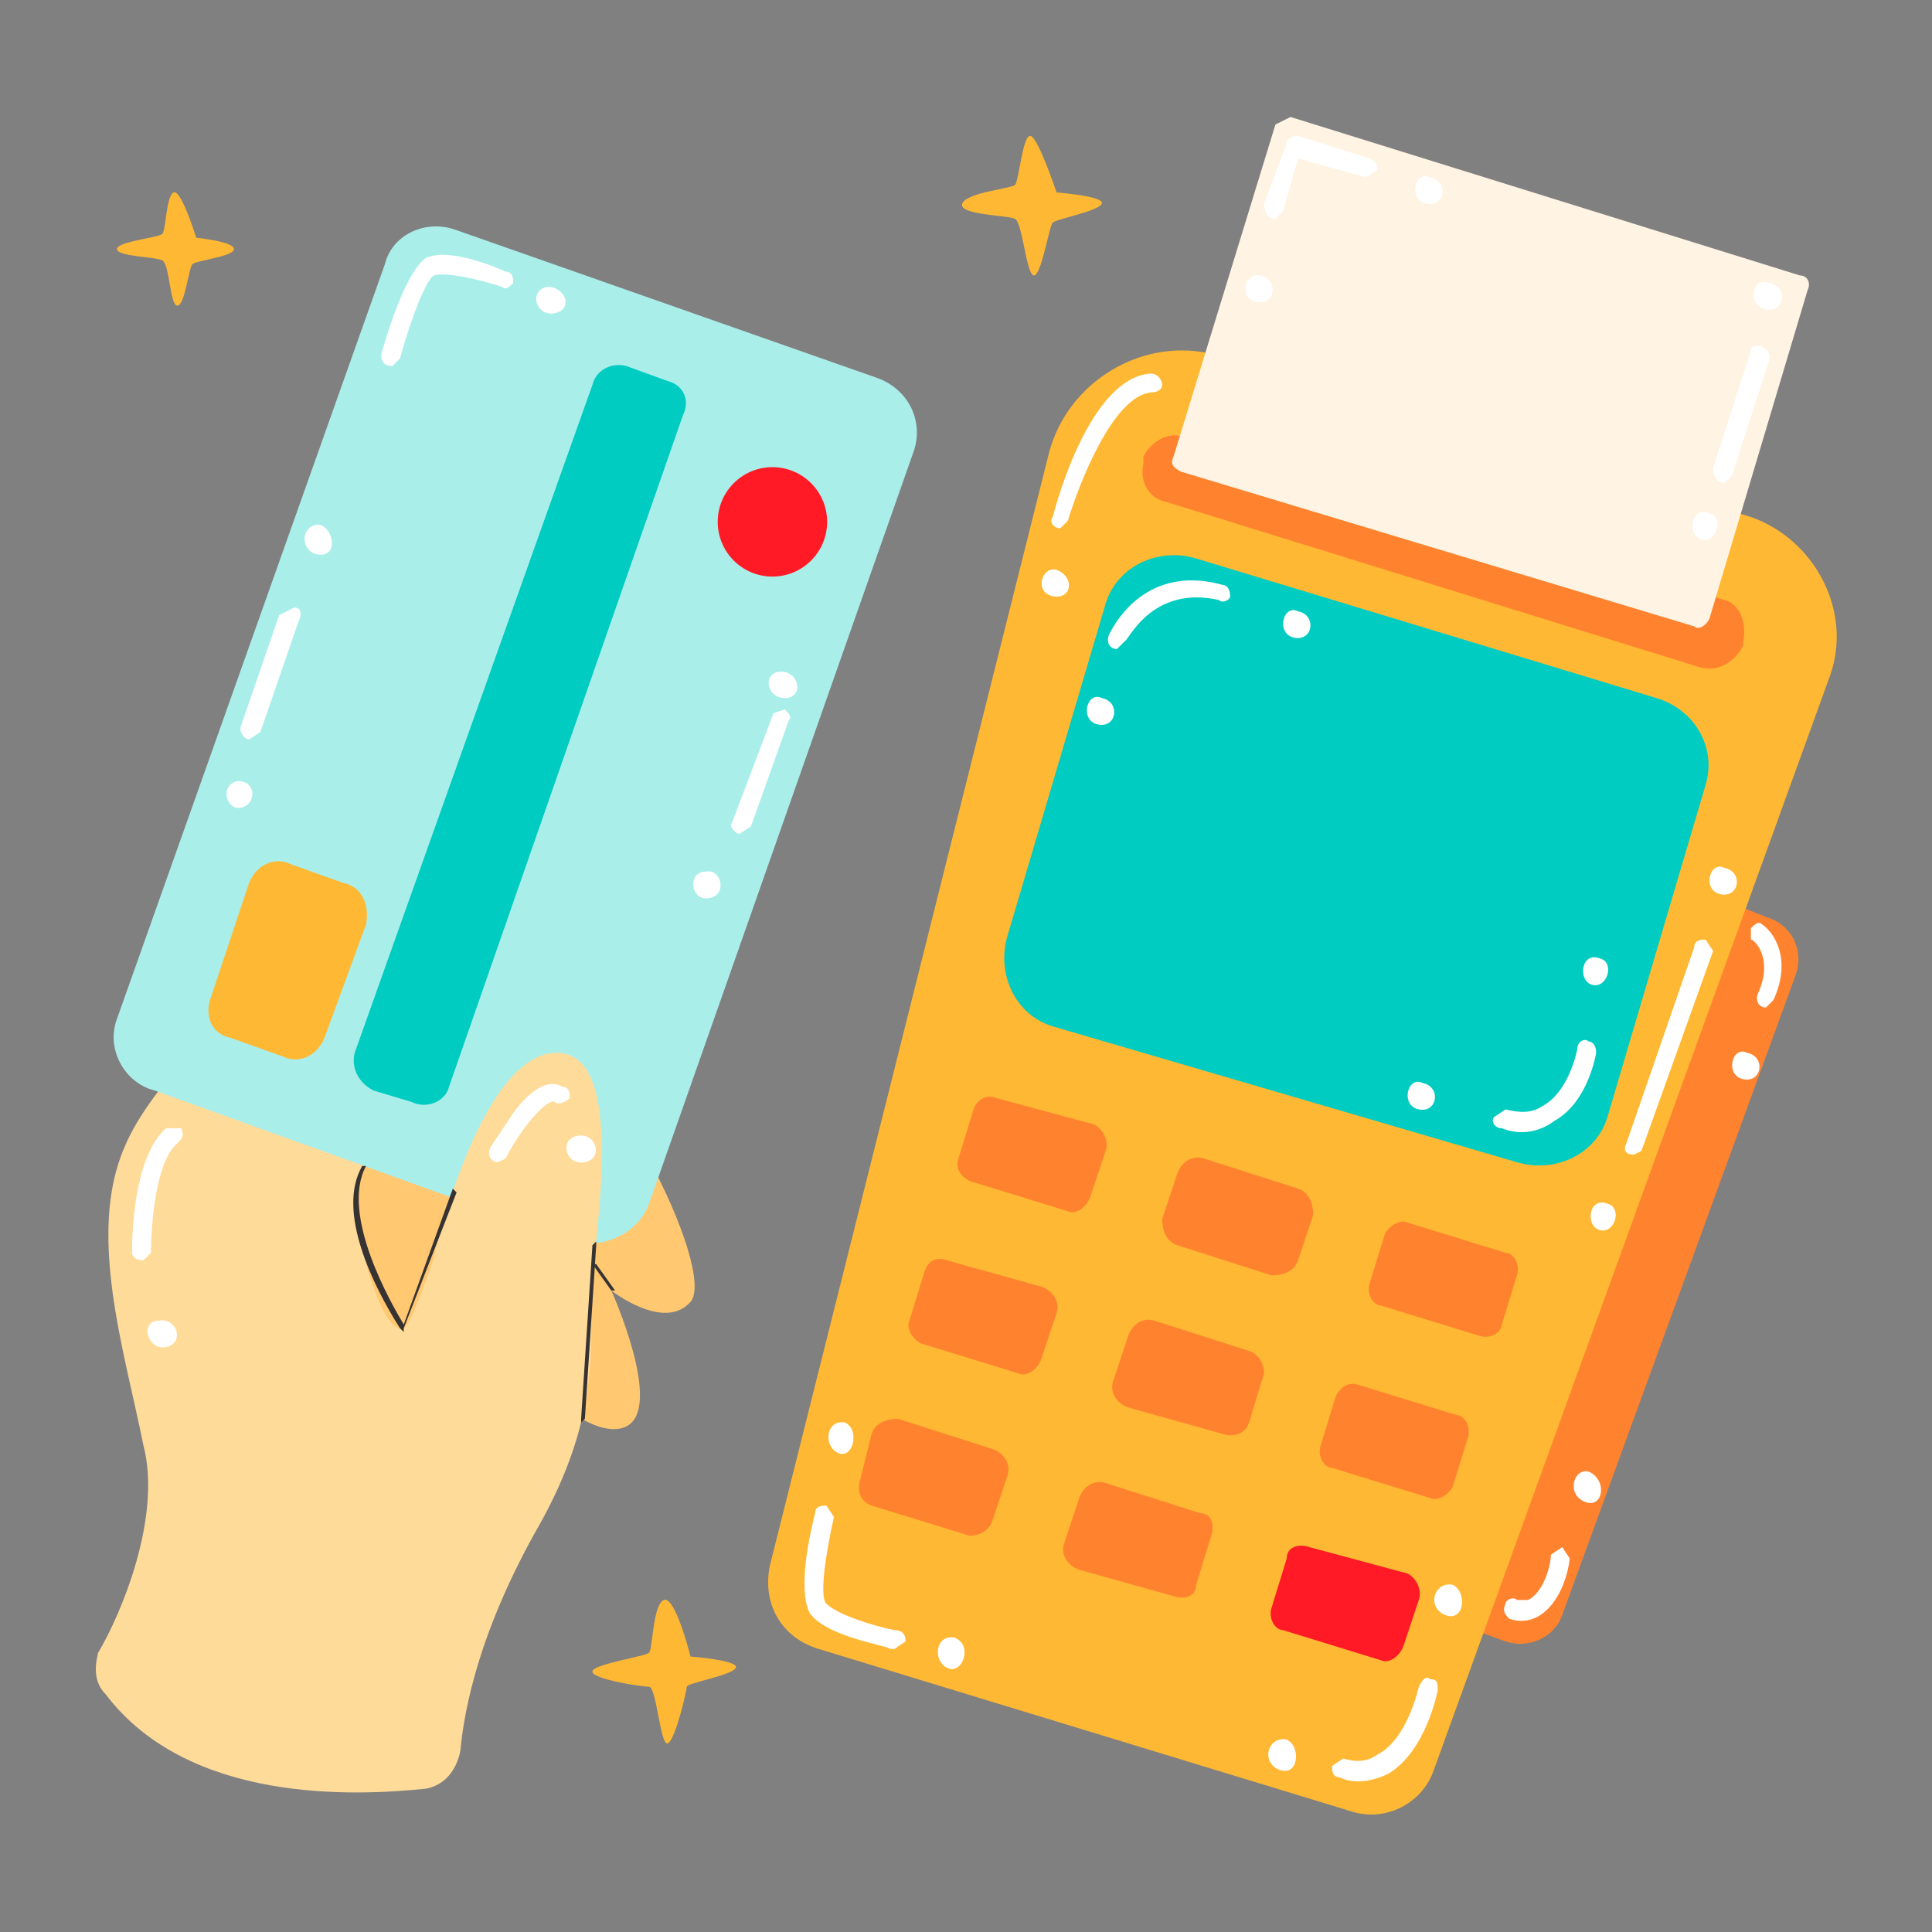 <svg xmlns="http://www.w3.org/2000/svg" xml:space="preserve" id="Layer_1" x="0" y="0" version="1.1" viewBox="0 0 512 512">
  <rect x="0" y="0" width="512" height="512" fill="#808080" stroke="none"/>
  <style>
    .st0{fill:#ffb833}.st1{fill:#ffc871}.st2{fill:#ffdb99}.st4{fill:#ff1a26}.st5{fill:#00ccc1}.st6{fill:#383333}.st7{fill:#fff}.st8{fill:#ff832f}
  </style>
  <g id="Paying">
    <path d="M52 63s10 1 10 3-10 3-11 4-2 11-4 11-2-11-4-12-12-1-12-3 11-3 12-4 1-10 3-11 6 12 6 12zm131 376s13 1 12 3-13 4-13 5-3 14-5 15-3-15-5-15-15-2-15-4 14-4 15-5 1-13 4-14 7 15 7 15zm97-388s13 1 12 3-12 4-13 5-3 14-5 14-3-14-5-15-15-1-14-4 13-4 14-5 2-13 4-13 7 15 7 15z" class="st0"/>
    <path d="M136 361s20 22 30 17-4-36-4-36 14 11 21 3-21-67-51-86-66 47-66 47l20 51s28 24 50 4z" class="st1"/>
    <path d="M28 449c-3-3-3-7-2-11 6-10 17-36 12-55-5-25-15-56-5-79 7-17 30-38 40-47 3-3 7-3 11-2l25 10c5 2 8 9 5 14-6 11-14 28-16 36v9c3 9 16 10 20 1 8-20 20-47 29-55 15-12 23 8 13 39s7 52-17 95c-16 28-20 49-21 60-1 5-4 9-9 10-19 2-63 4-85-25z" class="st2"/>
    <path d="M97 306s-5 9-1 25 8 22 11 21 16-43 16-43l-13-11-13 8z" class="st1"/>
    <path fill="#aaeeea" d="m31 270 71-200c2-8 11-12 19-9l111 39c9 3 13 12 10 20l-70 199c-3 8-12 12-20 10L41 289c-8-2-13-11-10-19z"/>
    <path d="m56 264 10-30c2-5 7-7 11-5l14 5c5 1 7 6 6 11l-11 30c-2 5-7 7-11 5l-14-5c-5-1-7-6-5-11z" class="st0"/>
    <circle cx="204.7" cy="138.3" r="14.5" class="st4"/>
    <path d="m94 279 63-177c1-4 5-6 9-5l11 4c4 1 6 5 4 9l-62 178c-1 4-6 6-10 4l-10-3c-4-2-6-6-5-10z" class="st5"/>
    <path d="M115 333s12-53 32-54 10 51 10 62l-31 8-11-16z" class="st2"/>
    <path d="m107 353-1-1c-7-11-17-31-10-43h1c-7 13 7 37 10 42l13-36 1 1-14 36v1zm47 24v-1l3-46 1-1v1l-3 46-1 1z" class="st6"/>
    <path d="m162 342-5-7h1l5 7h-1c0 1 0 1 0 0z" class="st6"/>
    <path d="M104 97c-2 0-3-1-3-3 6-21 11-26 13-26 6-2 18 3 20 4 2 0 2 2 2 3-1 1-2 2-3 1-6-2-15-4-18-3-2 1-6 11-9 22l-2 2zM38 334c-2 0-3-1-3-2 0-3 0-25 9-33h4c1 2 0 3-1 4-6 5-7 23-7 29l-2 2zm94-26c-2 0-3-2-2-4l6-9c5-7 10-9 13-7 2 0 2 2 2 3-1 1-3 2-4 1-2-1-9 7-13 15l-2 1zm64-87c-1 0-3-2-2-3l11-29 3-1c1 1 2 2 1 3l-10 28-3 2zM66 196c-1 0-3-2-2-4l10-29 4-2c2 0 2 2 1 4l-10 29-3 2z" class="st7"/>
    <path d="m458 239 10 4c7 2 10 9 8 15l-62 170c-2 6-9 9-15 7l-11-4c-6-2-9-9-7-15l61-170c3-6 10-9 16-7z" class="st8"/>
    <path d="m358 480-141-43c-10-3-15-12-13-22l74-295c5-19 25-31 44-26l142 43c17 6 27 25 21 42L380 469c-3 9-13 14-22 11z" class="st0"/>
    <path d="m317 148 122 37c10 3 16 13 13 23l-26 88c-3 10-14 15-24 12l-123-36c-10-3-15-14-12-24l26-88c3-10 14-15 24-12z" class="st5"/>
    <path d="m314 116 143 43c4 1 6 6 5 11v1c-2 4-6 7-11 6l-142-44c-5-1-7-6-6-10v-2c2-4 7-7 11-5z" class="st8"/>
    <path fill="#fff3e3" d="m342 31 135 42c2 0 3 2 2 4l-26 87c-1 2-3 3-4 2l-136-41c-2-1-3-2-2-4l27-88 4-2z"/>
    <path d="m264 291 26 7c2 1 4 4 3 7l-4 12c-1 3-4 5-6 4l-26-8c-2-1-4-3-3-6l4-13c1-3 4-4 6-3zm55 16 25 8c3 1 4 4 4 7l-4 12c-1 3-4 4-7 4l-25-8c-3-1-4-4-4-7l4-12c1-3 4-5 7-4zm54 17 26 8c2 0 4 3 3 6l-4 13c0 2-3 4-6 3l-26-8c-2 0-4-3-3-6l4-13c1-2 4-4 6-3zm-122 10 25 7c3 1 5 4 4 7l-4 12c-1 3-4 5-6 4l-26-8c-2-1-4-4-3-6l4-13c1-3 3-4 6-3zm55 16 25 8c3 1 4 4 4 6l-4 13c-1 3-4 4-7 3l-25-7c-3-1-5-4-4-7l4-12c1-3 4-5 7-4zm54 17 26 8c2 0 4 3 3 6l-4 13c-1 2-4 4-6 3l-26-8c-2 0-4-3-3-6l4-13c1-2 3-4 6-3zm-122 9 25 8c3 1 5 4 4 7l-4 12c-1 3-4 4-6 4l-26-8c-3-1-4-4-3-7l3-12c1-3 4-4 7-4zm55 17 25 8c3 0 4 3 3 6l-4 13c0 3-3 4-6 3l-25-7c-3-1-5-4-4-7l4-12c1-3 4-5 7-4z" class="st8"/>
    <path d="m347 410 26 7c2 1 4 4 3 7l-4 12c-1 3-4 5-6 4l-26-8c-2 0-4-3-3-6l4-13c0-3 3-4 6-3z" class="st4"/>
    <path d="M338 58c-2 0-3-2-3-4l6-16c0-1 1-2 3-2l19 6c2 1 2 2 2 3l-3 2-18-5-4 14-2 2zm119 70c-2 0-3-2-3-4l10-31c0-1 1-2 3-1s2 2 2 3l-10 31-2 2zm-176 12c-2 0-3-2-2-3 1-4 10-37 26-38 2 0 3 2 3 3s-1 2-3 2c-10 1-19 24-22 34l-2 2zm15 32c-2 0-3-2-2-4 3-6 12-18 30-13 1 0 2 1 2 3 0 1-2 2-3 1-18-4-24 11-25 11l-2 2zm102 127c-2 0-3-2-2-3l3-2c4 1 7 1 10-1 7-4 9-15 9-15 0-2 2-3 3-2 1 0 2 1 2 3 0 0-2 13-11 18-4 3-9 4-14 2zM236 437c-1-1-16-3-21-9-1-1-4-7 1-27 0-2 2-2 3-2l2 3c-2 9-4 21-2 23 3 3 13 6 18 7 2 0 3 1 3 3l-3 2h-1zm119 34c-2 0-2-2-2-3l3-2s5 2 9-1c8-4 11-18 11-18 1-2 2-3 3-2 2 0 2 1 2 3 0 0-3 16-13 22-4 2-9 3-13 1zm78-165c-2 0-3-1-2-3l18-52c0-2 2-2 3-2l2 3-19 53-2 1zm35-39c-2 0-3-2-2-4 4-9-1-14-2-14v-3c1-1 2-2 3-1 3 2 8 9 3 20l-2 2zm-68 162c-1-1-2-2-1-4 0-1 2-2 3-1h3c4-2 6-9 6-12l3-2 2 3c-1 9-7 19-16 16zm24-175c-5-2-6 6-2 7s6-6 2-7zm-47 33c-4-2-6 6-1 7s6-6 1-7zm-85-102c-4-2-6 6-1 7s6-6 1-7zm52-23c-4-2-6 6-1 7s6-6 1-7zm-64-11c-4-1-6 6-1 7s6-5 1-7zm183 128c-4-2-6 6-1 7s6-6 1-7zm-6-49c-4-2-6 6-1 7s6-6 1-7zm-31 89c-5-2-6 6-2 7s6-6 2-7zm-5 71c-4-1-6 6-1 8s6-6 1-8zm-80 71c-5-1-7 6-2 8s6-6 2-8zm44-41c-5-1-7 6-2 8s6-6 2-8zm-132 14c-5-1-6 6-2 8s7-6 2-8zm-29-57c-5-1-6 6-2 8s6-6 2-8zm229-241c-5-2-6 6-2 7s6-6 2-7zM334 73c-4-1-6 6-1 7s6-6 1-7zm45-26c-4-2-6 6-1 7s6-6 1-7zm90 28c-5-2-6 6-1 7s6-6 1-7zM42 350c-5 0-3 8 2 7s3-8-2-7zm111-49c-5 1-3 8 2 7s3-8-2-7zm-90-94c-5 1-3 8 1 7s4-7-1-7zm21-68c-5 1-4 8 1 8s3-8-1-8zm61-63c-5 1-3 8 2 7s3-7-2-7zm62 102c-5 0-4 7 1 7s4-7-1-7zm-20 53c-5 0-4 8 1 7s3-8-1-7z" class="st7"/>
  </g>
</svg>
